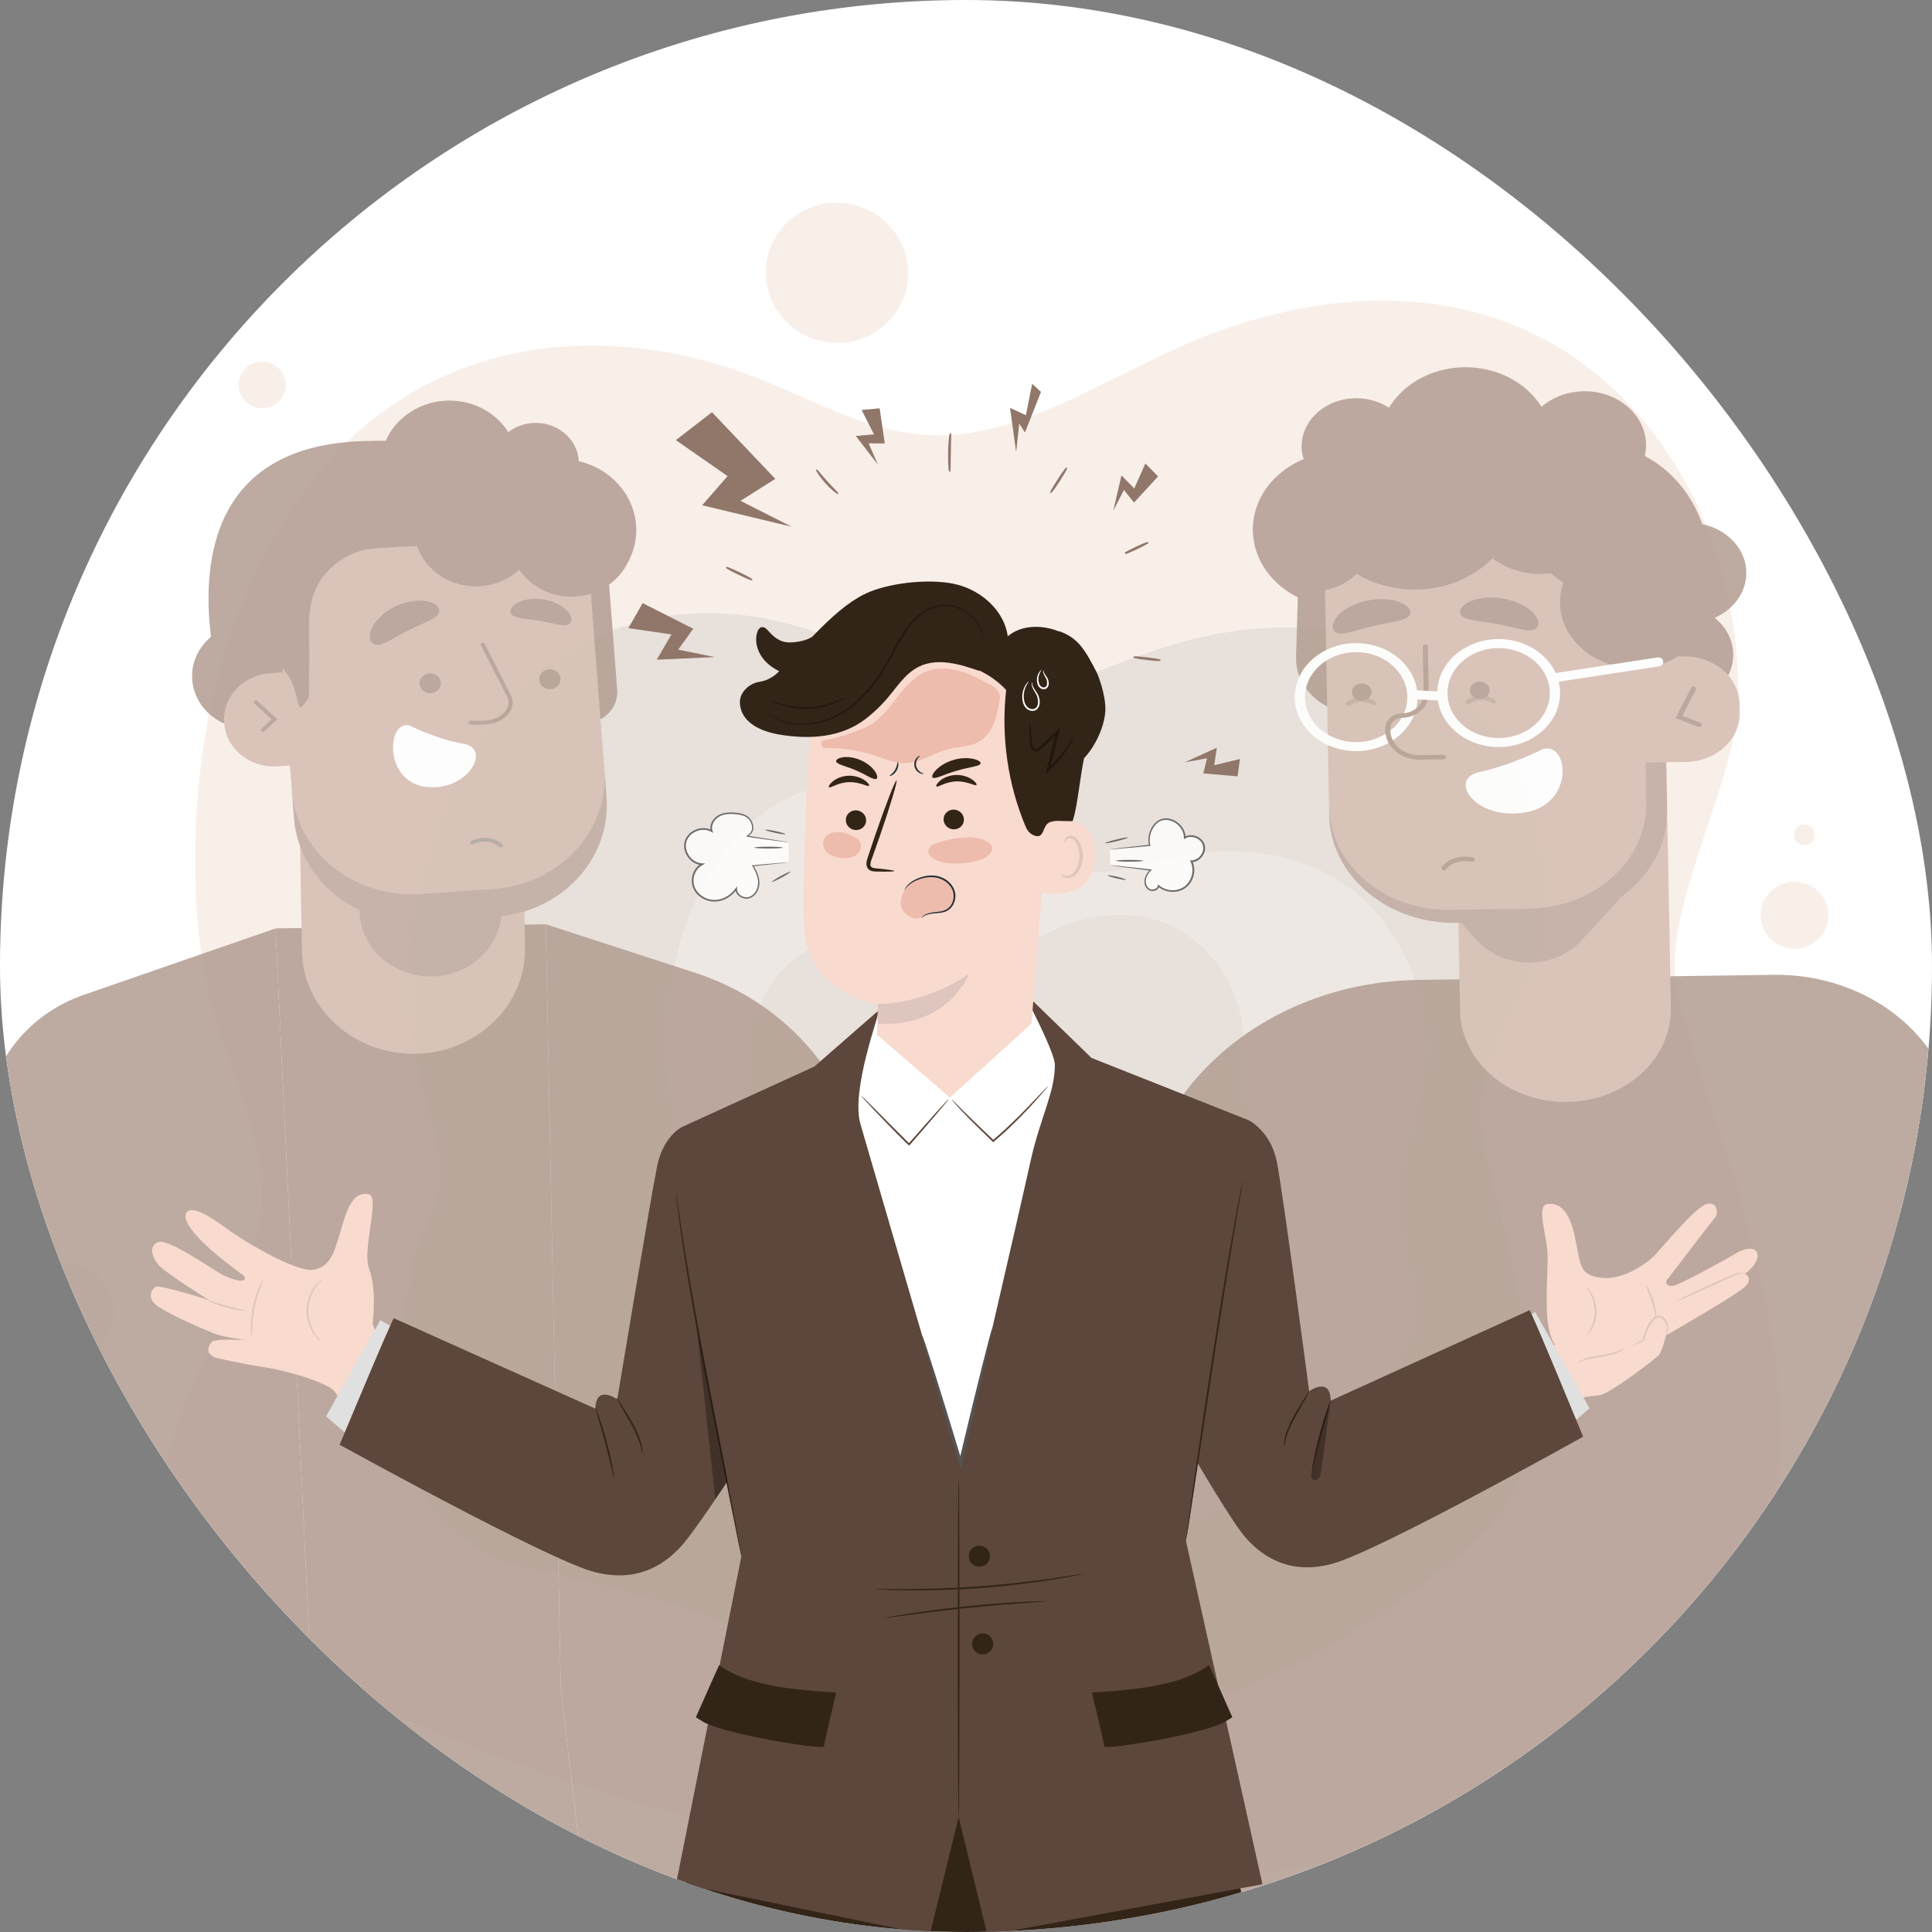<svg width="48" height="48" viewBox="0 0 48 48" fill="none" xmlns="http://www.w3.org/2000/svg">
<rect x="0" y="0" width="48" height="48" fill="#808080" stroke="none"/>
<g clip-path="url(#clip0_1141_49371)">
<rect width="48" height="48" rx="24" fill="white"/>
<g clip-path="url(#clip1_1141_49371)">
<g opacity="0.48">
<path d="M4.416 38.753C3.282 36.435 5.098 34.062 6.255 31.129C7.117 28.943 5.587 26.756 5.136 24.505C4.735 22.501 4.769 20.18 5.121 18.133C5.601 15.338 6.833 12.668 8.679 10.925C11.555 8.21 15.506 8.082 18.826 9.395C20.216 9.945 21.572 10.729 23.044 10.809C25.192 10.926 27.232 9.545 29.289 8.629C32.09 7.382 35.196 6.987 37.919 8.208C41.006 9.592 43.288 13.207 43.178 17.463C43.127 19.392 41.364 22.5 41.633 24.383C41.907 26.292 44.724 32.48 44.174 36.724C43.561 41.456 39.341 43.06 35.802 45.157C27.954 49.807 6.591 43.196 4.416 38.753Z" fill="#F2DDD2"/>
<path d="M13.2 38.976C11.126 38.552 9.684 36.631 9.84 34.498C9.956 32.904 10.186 31.239 10.636 30.375C11.399 28.911 10.423 27.31 10.235 25.725C10.067 24.315 10.236 22.711 10.619 21.314C11.142 19.407 12.203 17.63 13.653 16.53C15.912 14.816 18.792 14.955 21.124 16.056C22.101 16.517 23.037 17.137 24.102 17.278C25.656 17.483 27.224 16.644 28.776 16.128C30.89 15.427 33.173 15.332 35.076 16.334C37.233 17.47 38.668 20.105 38.324 23.044C38.168 24.376 36.692 26.426 36.772 27.745C36.852 29.082 38.487 33.521 37.853 36.433C37.55 37.823 35.468 39.43 33.151 40.829C29.217 43.204 24.346 43.378 20.235 41.29C17.919 40.114 15.263 39.397 13.2 38.976Z" fill="#CFBFB3"/>
<path d="M16.435 34.649C16.41 34.626 16.385 34.602 16.362 34.577C15.867 34.041 15.982 33.019 16.017 32.345C16.07 31.32 16.391 30.309 16.585 29.308C16.806 28.166 16.598 27.153 16.553 26.032C16.513 25.033 16.706 23.935 17.031 23.003C17.475 21.73 18.27 20.603 19.287 19.987C20.874 19.028 22.779 19.421 24.271 20.426C24.896 20.848 25.486 21.376 26.186 21.583C27.207 21.885 28.291 21.464 29.348 21.265C30.787 20.995 32.307 21.164 33.52 22.056C34.895 23.069 35.714 25.049 35.337 27.058C35.166 27.969 34.767 28.837 34.753 29.762C34.739 30.701 35.084 31.533 35.209 32.436C35.306 33.137 34.56 34.042 34.165 34.556C33.621 35.264 32.976 35.892 32.259 36.42C30.832 37.469 29.105 38.12 27.331 38.167C25.358 38.219 23.434 37.575 21.582 36.873C20.056 36.295 18.545 35.672 17.053 35.007C16.834 34.91 16.612 34.808 16.435 34.649Z" fill="#DCCFC6"/>
<path d="M22.537 7.073C22.698 6.124 22.047 5.223 21.084 5.06C20.121 4.896 19.21 5.533 19.049 6.481C18.888 7.429 19.539 8.331 20.502 8.494C21.465 8.657 22.376 8.021 22.537 7.073Z" fill="#F2DDD2"/>
<path d="M6.037 9.898C6.225 10.159 6.591 10.22 6.855 10.036C7.118 9.852 7.18 9.492 6.991 9.231C6.803 8.97 6.437 8.908 6.173 9.092C5.91 9.276 5.849 9.637 6.037 9.898Z" fill="#F2DDD2"/>
<path d="M45.106 11.175C45.294 11.436 45.66 11.497 45.924 11.313C46.188 11.129 46.249 10.769 46.06 10.508C45.872 10.247 45.506 10.185 45.243 10.369C44.979 10.553 44.918 10.914 45.106 11.175Z" fill="#F2DDD2"/>
<path d="M43.898 23.216C44.169 23.591 44.695 23.68 45.074 23.416C45.453 23.151 45.541 22.632 45.271 22.258C45 21.883 44.474 21.794 44.095 22.058C43.716 22.323 43.628 22.841 43.898 23.216Z" fill="#F2DDD2"/>
<path d="M0.581 33.296C0.979 33.847 1.752 33.978 2.309 33.589C2.866 33.2 2.995 32.439 2.597 31.888C2.2 31.337 1.427 31.206 0.87 31.595C0.313 31.983 0.184 32.745 0.581 33.296Z" fill="#E0E0E0"/>
<path d="M41.081 46.157C41.356 46.539 41.892 46.63 42.278 46.36C42.664 46.091 42.754 45.563 42.478 45.181C42.203 44.8 41.666 44.709 41.281 44.978C40.895 45.248 40.805 45.776 41.081 46.157Z" fill="#E0E0E0"/>
<path d="M44.619 20.891C44.703 21.007 44.866 21.035 44.984 20.952C45.101 20.87 45.128 20.71 45.044 20.593C44.96 20.477 44.797 20.449 44.68 20.532C44.562 20.613 44.535 20.774 44.619 20.891Z" fill="#F2DDD2"/>
<path d="M35.895 45.388C36.018 45.558 36.258 45.599 36.43 45.478C36.603 45.358 36.643 45.121 36.52 44.951C36.397 44.78 36.157 44.739 35.984 44.86C35.812 44.98 35.772 45.216 35.895 45.388Z" fill="#E0E0E0"/>
<path d="M3.728 41.278C3.851 41.449 4.091 41.49 4.263 41.369C4.436 41.248 4.476 41.012 4.353 40.841C4.23 40.671 3.99 40.63 3.817 40.751C3.645 40.871 3.604 41.108 3.728 41.278Z" fill="#E0E0E0"/>
<path d="M20.093 33.636C20.073 33.626 20.053 33.615 20.034 33.603C19.63 33.354 19.535 32.7 19.446 32.275C19.31 31.629 19.349 30.947 19.307 30.292C19.26 29.545 18.961 28.951 18.747 28.262C18.558 27.649 18.5 26.934 18.553 26.299C18.626 25.434 18.947 24.599 19.495 24.044C20.349 23.18 21.628 23.101 22.746 23.473C23.214 23.629 23.677 23.857 24.158 23.868C24.86 23.883 25.482 23.437 26.122 23.135C26.995 22.724 27.993 22.572 28.913 22.921C29.957 23.317 30.806 24.408 30.897 25.721C30.938 26.316 30.826 26.922 30.97 27.499C31.116 28.084 31.473 28.544 31.701 29.083C31.878 29.503 31.552 30.191 31.385 30.577C31.154 31.109 30.847 31.608 30.476 32.057C29.739 32.951 28.745 33.647 27.621 33.977C26.371 34.343 25.037 34.269 23.741 34.146C22.671 34.045 21.605 33.914 20.544 33.753C20.39 33.73 20.231 33.705 20.093 33.636Z" fill="#CFBFB3"/>
</g>
<g opacity="0.89">
<path d="M35.234 24.346L44.049 24.219C46.521 24.183 48.558 25.916 48.599 28.088L49.062 49.075L28.98 49.366L28.268 30.677C28.203 27.237 31.322 24.403 35.234 24.346Z" fill="#B5A094"/>
<path d="M31.139 13.366C31.218 14.01 31.649 14.544 32.244 14.842L32.2 16.327C32.177 17.088 32.861 17.721 33.726 17.741L41.542 17.919L41.554 17.511C42.28 17.552 42.934 17.1 43.046 16.455C43.12 16.029 42.938 15.62 42.602 15.349C42.999 15.174 43.298 14.838 43.37 14.423C43.482 13.776 43.006 13.17 42.293 13.023C42.05 12.348 41.612 11.734 40.866 11.327C40.896 11.196 40.904 11.059 40.887 10.918C40.796 10.181 40.043 9.648 39.204 9.728C38.848 9.761 38.535 9.901 38.298 10.106C37.861 9.407 36.95 9.001 36.01 9.157C35.341 9.268 34.805 9.641 34.509 10.131C34.243 9.957 33.906 9.867 33.551 9.9C32.805 9.972 32.266 10.561 32.346 11.217C32.354 11.282 32.37 11.345 32.389 11.406C31.564 11.749 31.035 12.522 31.139 13.366Z" fill="#B5A094"/>
<path d="M43.219 17.489C43.207 16.825 42.585 16.296 41.83 16.307L41.691 16.309C41.398 16.488 41.043 16.595 40.659 16.601C39.626 16.616 38.775 15.892 38.758 14.984C38.755 14.805 38.785 14.633 38.842 14.47C38.729 14.405 38.625 14.329 38.53 14.245C38.458 14.253 38.386 14.259 38.311 14.261C37.843 14.267 37.412 14.12 37.079 13.874C36.618 14.339 35.945 14.637 35.189 14.649C34.638 14.656 34.126 14.51 33.703 14.257C33.503 14.459 33.23 14.603 32.919 14.659L33.024 20.248C33.052 21.752 34.462 22.952 36.174 22.927L36.235 22.926L36.276 25.113C36.3 26.384 37.491 27.398 38.938 27.377C40.384 27.356 41.537 26.308 41.513 25.037L41.427 20.471C41.426 20.42 41.42 20.37 41.415 20.32C41.419 20.256 41.422 20.191 41.42 20.126L41.398 18.938L41.879 18.931C42.634 18.92 43.236 18.373 43.223 17.709L43.219 17.489Z" fill="#D6BFB4"/>
<path opacity="0.1" d="M40.901 19.931C40.928 21.368 39.625 22.552 37.991 22.576L36.028 22.605C34.393 22.628 33.047 21.482 33.02 20.045L33.023 20.248C33.051 21.752 34.462 22.952 36.173 22.927L36.292 22.925L36.703 23.373C37.366 24.095 38.616 24.096 39.28 23.376L40.304 22.265C40.999 21.755 41.436 20.984 41.42 20.126L41.398 18.938L40.883 18.946L40.901 19.931Z" fill="#040000"/>
<path d="M36.52 17.153C36.522 17.272 36.633 17.366 36.768 17.364C36.902 17.363 37.01 17.265 37.008 17.146C37.005 17.028 36.894 16.933 36.76 16.935C36.625 16.937 36.517 17.035 36.52 17.153Z" fill="#B5A094"/>
<path d="M33.587 17.196C33.589 17.314 33.7 17.409 33.835 17.407C33.97 17.405 34.077 17.307 34.075 17.189C34.073 17.07 33.962 16.976 33.827 16.977C33.692 16.98 33.585 17.077 33.587 17.196Z" fill="#B5A094"/>
<path opacity="0.57" d="M36.476 17.495C36.456 17.495 36.437 17.487 36.425 17.473C36.404 17.448 36.41 17.413 36.438 17.394C36.811 17.151 37.141 17.377 37.144 17.379C37.171 17.398 37.176 17.434 37.154 17.458C37.132 17.482 37.092 17.486 37.064 17.467C37.053 17.46 36.806 17.293 36.513 17.484C36.502 17.492 36.489 17.495 36.476 17.495Z" fill="#B5A094"/>
<path opacity="0.57" d="M33.5 17.538C33.481 17.538 33.462 17.53 33.449 17.516C33.428 17.491 33.434 17.456 33.462 17.437C33.836 17.194 34.165 17.42 34.168 17.422C34.196 17.441 34.2 17.477 34.178 17.501C34.156 17.525 34.116 17.529 34.089 17.51C34.077 17.502 33.83 17.337 33.538 17.527C33.526 17.535 33.513 17.538 33.5 17.538Z" fill="#B5A094"/>
<path d="M35.876 21.624C35.864 21.624 35.851 21.62 35.84 21.613C35.811 21.596 35.804 21.561 35.824 21.536C36.107 21.181 36.594 21.302 36.599 21.303C36.633 21.312 36.652 21.343 36.642 21.372C36.632 21.402 36.597 21.419 36.564 21.411C36.547 21.407 36.158 21.312 35.928 21.6C35.916 21.616 35.896 21.624 35.876 21.624Z" fill="#B5A094"/>
<path d="M37.235 18.561C37.154 18.561 37.072 18.555 36.99 18.543C36.588 18.486 36.235 18.294 35.996 18.004C35.758 17.713 35.663 17.358 35.728 17.005C35.793 16.651 36.011 16.341 36.342 16.131C36.672 15.922 37.076 15.838 37.478 15.895C38.309 16.014 38.875 16.704 38.74 17.434C38.619 18.092 37.97 18.561 37.235 18.561ZM37.232 16.101C36.967 16.101 36.71 16.174 36.491 16.312C36.215 16.487 36.034 16.745 35.979 17.04C35.925 17.335 36.004 17.63 36.203 17.872C36.401 18.115 36.695 18.274 37.03 18.322C37.721 18.421 38.377 18.006 38.489 17.398C38.601 16.789 38.129 16.214 37.438 16.116C37.369 16.106 37.3 16.101 37.232 16.101Z" fill="white"/>
<path d="M33.694 18.662C33.613 18.662 33.531 18.656 33.448 18.644C32.618 18.526 32.052 17.836 32.187 17.106C32.322 16.376 33.106 15.878 33.937 15.996C34.767 16.115 35.334 16.805 35.199 17.535C35.078 18.192 34.428 18.662 33.694 18.662ZM33.692 16.202C33.08 16.202 32.539 16.593 32.438 17.141C32.326 17.749 32.797 18.324 33.489 18.423C34.182 18.522 34.835 18.107 34.948 17.499C35.06 16.89 34.589 16.315 33.897 16.216C33.828 16.207 33.76 16.202 33.692 16.202Z" fill="white"/>
<path d="M38.069 15.654C37.938 15.677 37.787 15.634 37.638 15.6C37.489 15.563 37.338 15.53 37.206 15.505C37.074 15.479 36.92 15.455 36.767 15.434C36.616 15.41 36.458 15.393 36.351 15.326C36.248 15.262 36.231 15.132 36.403 15.009C36.565 14.888 36.934 14.794 37.372 14.877C37.81 14.961 38.096 15.181 38.182 15.348C38.274 15.522 38.194 15.633 38.069 15.654Z" fill="#B5A094"/>
<path d="M33.272 15.736C33.403 15.753 33.552 15.704 33.699 15.665C33.846 15.621 33.995 15.582 34.125 15.551C34.256 15.521 34.408 15.489 34.559 15.462C34.709 15.432 34.867 15.409 34.97 15.337C35.069 15.269 35.078 15.138 34.901 15.023C34.732 14.909 34.358 14.83 33.925 14.931C33.492 15.034 33.218 15.265 33.142 15.437C33.059 15.613 33.145 15.721 33.272 15.736Z" fill="#B5A094"/>
<path d="M42.217 18.061C42.208 18.061 42.199 18.06 42.191 18.057L41.63 17.841L42.017 17.087C42.032 17.059 42.069 17.047 42.101 17.059C42.133 17.072 42.148 17.105 42.133 17.133L41.799 17.784L42.242 17.954C42.274 17.967 42.289 18 42.275 18.028C42.264 18.049 42.241 18.061 42.217 18.061Z" fill="#B5A094"/>
<path d="M35.257 18.873C34.8 18.873 34.423 18.549 34.416 18.146L34.415 18.098C34.411 17.894 34.597 17.725 34.829 17.722C34.976 17.72 35.113 17.668 35.215 17.575C35.317 17.482 35.372 17.36 35.37 17.23L35.348 16.067C35.347 16.036 35.376 16.011 35.411 16.01C35.411 16.01 35.411 16.01 35.411 16.01C35.446 16.01 35.475 16.035 35.475 16.065L35.497 17.229C35.503 17.557 35.204 17.828 34.831 17.834C34.669 17.836 34.539 17.954 34.542 18.096L34.543 18.144C34.55 18.487 34.869 18.762 35.257 18.762C35.261 18.762 35.265 18.762 35.269 18.762L35.864 18.753C35.865 18.753 35.865 18.753 35.865 18.753C35.9 18.753 35.928 18.778 35.929 18.808C35.929 18.84 35.901 18.865 35.866 18.865L35.271 18.874C35.267 18.873 35.262 18.873 35.257 18.873Z" fill="#B5A094"/>
<path d="M35.708 17.402C35.705 17.402 35.702 17.402 35.7 17.402L35.154 17.372C35.083 17.368 35.03 17.315 35.034 17.253C35.039 17.191 35.099 17.144 35.169 17.148L35.715 17.179C35.785 17.183 35.839 17.236 35.834 17.297C35.83 17.357 35.774 17.402 35.708 17.402Z" fill="white"/>
<path d="M38.333 18.61C38.333 18.61 37.561 19.008 36.757 19.181C35.953 19.355 36.662 20.395 37.892 20.185C39.121 19.975 38.987 18.432 38.333 18.61Z" fill="white"/>
<path d="M38.567 16.959C38.506 16.959 38.453 16.921 38.441 16.866C38.429 16.805 38.476 16.748 38.545 16.737L41.175 16.335C41.245 16.325 41.31 16.365 41.322 16.426C41.334 16.487 41.288 16.544 41.218 16.555L38.589 16.957C38.581 16.958 38.574 16.959 38.567 16.959Z" fill="white"/>
</g>
<g opacity="0.89">
<path d="M13.932 41.929L13.559 22.963L6.846 23.066L7.762 42.383L7.193 49.422L14.849 49.303C14.805 49.239 14.774 49.167 14.765 49.086L13.932 41.929Z" fill="#B5A094"/>
<path d="M18.514 40.553L25.712 37.842L21.012 27.448C20.315 25.907 18.953 24.715 17.263 24.166L13.56 22.963L13.932 41.929L14.765 49.087C14.775 49.167 14.805 49.24 14.849 49.304C14.953 49.456 15.138 49.551 15.342 49.539L19.14 49.299C19.567 49.272 19.877 48.908 19.808 48.513L18.514 40.553Z" fill="#B5A094"/>
<path d="M6.846 23.066L2.086 24.715C0.771 25.17 -0.159 26.277 -0.319 27.58L-2.325 43.813V50.424L2.121 49.144C2.067 49.54 2.389 49.895 2.817 49.908L6.621 50.031C6.913 50.04 7.16 49.833 7.182 49.561L7.193 49.421L7.762 42.382L6.846 23.066Z" fill="#B5A094"/>
<path d="M15.581 14.009C15.707 13.79 15.787 13.544 15.805 13.28C15.862 12.417 15.246 11.662 14.381 11.458C14.353 10.955 13.926 10.54 13.375 10.508C13.093 10.492 12.831 10.58 12.629 10.735C12.375 10.333 11.936 10.039 11.404 9.968C10.612 9.863 9.871 10.286 9.585 10.95C9.396 10.95 9.205 10.953 9.015 10.959C5.281 11.079 5.008 13.931 5.242 15.822C4.884 16.12 4.699 16.582 4.8 17.053C4.943 17.724 5.611 18.17 6.324 18.096L6.357 18.524L14.563 17.972C15.022 17.941 15.368 17.568 15.334 17.138L15.133 14.524C15.321 14.389 15.476 14.213 15.581 14.009Z" fill="#B5A094"/>
<path d="M14.102 14.822C13.59 14.792 13.154 14.53 12.901 14.152C12.601 14.429 12.183 14.592 11.729 14.565C11.078 14.528 10.549 14.114 10.364 13.565C9.68 13.592 9.143 13.63 8.969 13.681C8.411 13.846 7.938 14.28 7.774 14.817C7.624 15.306 7.694 15.84 7.684 16.342C7.679 16.573 7.682 16.805 7.676 17.036C7.674 17.117 7.7 17.291 7.651 17.364C7.265 17.936 7.56 17.211 7.016 16.597L7.024 16.704L6.717 16.724C6.033 16.771 5.518 17.326 5.568 17.965C5.617 18.605 6.211 19.086 6.895 19.04L7.202 19.02L7.244 19.557L7.25 19.636L7.303 20.323C7.322 20.568 7.374 20.802 7.455 21.024L7.502 23.634C7.527 25.059 8.794 26.205 10.318 26.182C11.842 26.158 13.069 24.973 13.044 23.549L13.028 22.644C14.296 22.256 15.168 21.101 15.068 19.8L15.015 19.114L14.68 14.751C14.498 14.808 14.304 14.834 14.102 14.822Z" fill="#D6BFB4"/>
<path opacity="0.1" d="M15.068 19.8L15.015 19.114C15.133 20.646 13.899 21.978 12.26 22.088L10.432 22.212C8.793 22.322 7.368 21.169 7.25 19.637L7.303 20.323C7.381 21.336 8.029 22.182 8.933 22.608C8.933 22.618 8.932 22.627 8.932 22.637C8.948 23.548 9.752 24.275 10.727 24.26C11.637 24.245 12.374 23.59 12.455 22.762C14.022 22.587 15.182 21.288 15.068 19.8Z" fill="#040000"/>
<path d="M6.537 18.182C6.524 18.182 6.51 18.177 6.501 18.168C6.48 18.149 6.48 18.119 6.5 18.1L6.743 17.869L6.327 17.484C6.307 17.466 6.306 17.435 6.326 17.416C6.346 17.398 6.379 17.397 6.399 17.416L6.888 17.868L6.573 18.168C6.563 18.177 6.55 18.182 6.537 18.182Z" fill="#B5A094"/>
<path opacity="0.57" d="M12.441 21.054C12.429 21.054 12.417 21.05 12.407 21.042C12.117 20.795 11.761 20.974 11.758 20.976C11.733 20.989 11.702 20.98 11.688 20.957C11.674 20.934 11.683 20.904 11.708 20.892C11.712 20.889 12.133 20.678 12.476 20.971C12.497 20.988 12.499 21.019 12.479 21.039C12.47 21.049 12.456 21.054 12.441 21.054Z" fill="#989593"/>
<path d="M10.17 18.023C10.17 18.023 10.837 18.364 11.525 18.482C12.213 18.6 11.633 19.674 10.581 19.549C9.53 19.423 9.609 17.891 10.17 18.023Z" fill="white"/>
<path d="M9.39 16.021C9.517 16.012 9.644 15.933 9.771 15.863C9.898 15.79 10.026 15.72 10.141 15.663C10.255 15.606 10.389 15.544 10.524 15.486C10.656 15.426 10.797 15.371 10.875 15.278C10.951 15.189 10.927 15.056 10.732 14.975C10.546 14.894 10.177 14.889 9.797 15.078C9.419 15.268 9.222 15.557 9.194 15.745C9.161 15.94 9.268 16.032 9.39 16.021Z" fill="#B5A094"/>
<path d="M14.082 15.529C13.982 15.551 13.863 15.519 13.747 15.494C13.631 15.467 13.514 15.443 13.41 15.425C13.307 15.406 13.188 15.39 13.069 15.376C12.951 15.36 12.828 15.35 12.744 15.296C12.662 15.245 12.646 15.136 12.776 15.029C12.899 14.925 13.182 14.837 13.524 14.896C13.865 14.956 14.092 15.133 14.162 15.271C14.238 15.414 14.179 15.509 14.082 15.529Z" fill="#B5A094"/>
<path d="M11.887 18.005C11.823 18.005 11.757 18.003 11.689 17.998C11.661 17.996 11.639 17.973 11.642 17.946C11.644 17.92 11.671 17.898 11.697 17.902C11.844 17.913 11.979 17.911 12.1 17.898C12.317 17.874 12.499 17.773 12.585 17.627C12.645 17.525 12.65 17.412 12.598 17.309L11.947 16.033C11.935 16.009 11.946 15.98 11.972 15.969C11.997 15.957 12.028 15.968 12.04 15.992L12.691 17.268C12.758 17.4 12.752 17.544 12.675 17.674C12.573 17.847 12.362 17.967 12.112 17.994C12.041 18.001 11.966 18.005 11.887 18.005Z" fill="#B5A094"/>
<path d="M10.919 16.855C10.991 16.974 10.946 17.125 10.818 17.193C10.691 17.26 10.529 17.218 10.457 17.099C10.385 16.98 10.43 16.828 10.558 16.761C10.685 16.694 10.847 16.736 10.919 16.855Z" fill="#B5A094"/>
<path d="M13.893 16.753C13.964 16.872 13.919 17.023 13.792 17.091C13.665 17.158 13.503 17.116 13.431 16.997C13.359 16.877 13.404 16.726 13.531 16.659C13.659 16.592 13.82 16.634 13.893 16.753Z" fill="#B5A094"/>
</g>
<path d="M31.049 48.078H16.8L17.491 44.559H30.348L31.049 48.078Z" fill="#332418"/>
<path d="M38.633 33.4C38.633 33.4 38.452 33.231 38.431 32.52C38.409 31.808 38.484 31.32 38.431 30.949C38.378 30.577 38.2 29.962 38.427 29.919C38.653 29.877 38.961 29.962 39.12 30.694C39.28 31.427 39.216 31.671 39.768 31.745C40.32 31.819 40.904 31.395 41.095 31.203C41.286 31.012 42.124 29.976 42.411 29.91C42.697 29.845 42.667 30.184 42.635 30.216C42.603 30.248 41.537 31.641 41.402 31.819C41.367 31.866 41.424 31.968 41.572 31.947C41.721 31.925 42.888 31.288 43.09 31.161C43.292 31.034 43.62 30.928 43.663 31.161C43.706 31.395 43.355 31.648 43.355 31.648C43.355 31.648 43.557 31.745 43.377 31.947C43.196 32.148 41.392 33.178 41.392 33.178C41.392 33.178 41.296 33.56 41.222 33.656C41.148 33.751 39.98 34.643 39.736 34.664C39.492 34.685 39.216 34.738 39.216 34.738L38.834 34.961C38.834 34.961 38.25 34.06 38.425 33.558C38.438 33.519 38.633 33.4 38.633 33.4Z" fill="#F9DACE"/>
<path d="M41.382 33.239C41.379 33.239 41.383 33.215 41.391 33.173C41.398 33.131 41.412 33.069 41.411 32.995C41.41 32.921 41.384 32.83 41.311 32.769C41.276 32.74 41.225 32.722 41.18 32.732C41.135 32.743 41.099 32.787 41.062 32.832C40.99 32.91 40.95 33 40.915 33.087C40.881 33.174 40.857 33.256 40.839 33.326L40.807 33.319C40.804 33.327 40.811 33.334 40.816 33.335C40.816 33.336 40.818 33.336 40.817 33.336C40.816 33.336 40.814 33.336 40.812 33.336L40.797 33.34C40.787 33.342 40.777 33.346 40.768 33.349C40.749 33.355 40.731 33.363 40.715 33.37C40.682 33.383 40.653 33.397 40.631 33.408C40.608 33.42 40.592 33.43 40.581 33.437C40.571 33.445 40.568 33.45 40.567 33.451C40.559 33.448 40.578 33.419 40.622 33.392C40.644 33.378 40.672 33.362 40.704 33.346C40.72 33.338 40.738 33.329 40.757 33.321C40.767 33.317 40.777 33.313 40.788 33.31C40.793 33.308 40.799 33.306 40.805 33.305C40.809 33.304 40.812 33.303 40.816 33.303C40.818 33.303 40.823 33.303 40.826 33.304C40.834 33.306 40.842 33.316 40.839 33.327L40.807 33.319C40.821 33.247 40.844 33.163 40.877 33.073C40.909 32.986 40.954 32.884 41.028 32.804C41.064 32.76 41.104 32.706 41.171 32.69C41.235 32.677 41.295 32.702 41.337 32.737C41.423 32.811 41.446 32.916 41.443 32.994C41.44 33.074 41.421 33.135 41.409 33.176C41.394 33.218 41.385 33.24 41.382 33.239Z" fill="#DEC5BE"/>
<path d="M43.369 31.668C43.366 31.672 43.346 31.652 43.3 31.644C43.255 31.636 43.186 31.646 43.108 31.679C42.94 31.757 42.73 31.855 42.498 31.963C42.259 32.073 42.041 32.171 41.883 32.239C41.724 32.307 41.625 32.347 41.622 32.341C41.62 32.336 41.714 32.286 41.869 32.21C42.024 32.135 42.24 32.033 42.479 31.923C42.719 31.814 42.934 31.715 43.096 31.649C43.178 31.619 43.254 31.612 43.303 31.628C43.353 31.642 43.371 31.668 43.369 31.668Z" fill="#DEC5BE"/>
<path d="M40.379 33.492C40.382 33.496 40.327 33.541 40.224 33.591C40.121 33.641 39.968 33.685 39.797 33.711C39.627 33.737 39.474 33.758 39.369 33.794C39.264 33.828 39.206 33.868 39.202 33.862C39.199 33.859 39.252 33.808 39.359 33.765C39.465 33.719 39.622 33.693 39.79 33.667C39.96 33.642 40.108 33.603 40.212 33.562C40.315 33.522 40.376 33.486 40.379 33.492Z" fill="#DEC5BE"/>
<path d="M41.145 32.747C41.132 32.748 41.106 32.552 41.033 32.322C40.962 32.091 40.871 31.915 40.883 31.909C40.892 31.903 41.002 32.072 41.076 32.309C41.15 32.545 41.156 32.747 41.145 32.747Z" fill="#DEC5BE"/>
<path d="M39.435 33.169C39.429 33.165 39.475 33.108 39.526 33.002C39.576 32.898 39.625 32.741 39.621 32.564C39.616 32.387 39.56 32.232 39.504 32.131C39.449 32.028 39.4 31.973 39.406 31.968C39.409 31.964 39.467 32.013 39.532 32.115C39.596 32.216 39.66 32.377 39.665 32.563C39.669 32.749 39.612 32.913 39.553 33.017C39.494 33.121 39.439 33.172 39.435 33.169Z" fill="#DEC5BE"/>
<path d="M5.342 33.731C5.342 33.731 6.099 33.904 6.575 33.969C6.845 34.006 7.698 34.2 8.172 34.46C8.518 34.651 8.413 35.042 8.413 35.042L9.453 33.436L9.258 32.888C9.258 32.888 9.369 32.042 9.171 31.525C8.987 31.044 9.463 29.705 9.149 29.665C8.803 29.62 8.652 29.924 8.478 30.53C8.306 31.136 8.197 31.482 7.786 31.547C7.375 31.611 6.128 30.889 5.632 30.523C5.237 30.231 4.739 29.913 4.625 30.143C4.506 30.383 5.028 30.951 6.042 31.682C6.091 31.706 6.201 31.967 5.581 31.699C5.359 31.603 4.173 30.735 3.914 30.865C3.654 30.995 3.824 31.296 3.952 31.441C4.121 31.632 5.195 32.302 5.195 32.302C5.195 32.302 3.952 31.906 3.866 31.971C3.779 32.036 3.677 32.162 3.807 32.352C3.937 32.543 4.977 32.993 5.302 33.123C5.626 33.252 6.165 33.29 6.165 33.29C6.091 33.29 5.404 33.262 5.297 33.318C5.19 33.373 5.153 33.54 5.19 33.606C5.227 33.67 5.342 33.731 5.342 33.731Z" fill="#F9DACE"/>
<path d="M7.97 33.322C7.968 33.324 7.947 33.31 7.914 33.279C7.881 33.248 7.837 33.2 7.791 33.132C7.699 33 7.608 32.781 7.617 32.53C7.626 32.278 7.732 32.066 7.833 31.941C7.884 31.877 7.931 31.831 7.967 31.803C8.002 31.775 8.023 31.762 8.025 31.764C8.03 31.77 7.95 31.831 7.858 31.959C7.767 32.086 7.67 32.291 7.661 32.532C7.652 32.772 7.735 32.983 7.817 33.116C7.9 33.25 7.975 33.316 7.97 33.322Z" fill="#DEC5BE"/>
<path d="M6.545 31.773C6.551 31.776 6.518 31.852 6.471 31.977C6.425 32.102 6.369 32.278 6.328 32.477C6.288 32.676 6.271 32.86 6.265 32.993C6.258 33.126 6.259 33.209 6.253 33.209C6.247 33.21 6.235 33.127 6.234 32.992C6.232 32.857 6.244 32.67 6.285 32.468C6.326 32.265 6.388 32.088 6.442 31.965C6.497 31.842 6.54 31.77 6.545 31.773Z" fill="#DEC5BE"/>
<path d="M6.09 32.571C6.088 32.583 5.874 32.556 5.62 32.483C5.364 32.412 5.168 32.323 5.173 32.312C5.177 32.3 5.379 32.37 5.632 32.441C5.884 32.512 6.092 32.559 6.09 32.571Z" fill="#DEC5BE"/>
<path d="M39.003 35.411L39.492 34.989L38.139 32.593C38.136 32.616 37.748 32.816 37.748 32.816L39.003 35.411Z" fill="#E0E0E0"/>
<path d="M38.001 32.552C38.058 32.595 39.332 35.694 39.332 35.694C39.332 35.694 34.279 38.523 33.116 38.847C31.953 39.172 31.268 38.566 30.944 38.199C30.62 37.831 29.749 36.34 29.749 36.34L30.696 29.294L31.021 27.831C31.021 27.831 31.568 28.099 31.721 28.856C31.873 29.613 32.526 34.565 32.526 34.565C32.526 34.565 33.053 34.185 33.061 34.799L38.001 32.552Z" fill="#5D463B"/>
<path d="M32.598 36.527C32.592 36.526 32.605 36.426 32.636 36.267C32.666 36.107 32.715 35.888 32.779 35.649C32.844 35.41 32.911 35.196 32.964 35.043C33.017 34.89 33.054 34.796 33.06 34.799C33.066 34.8 33.039 34.897 32.994 35.053C32.949 35.208 32.886 35.423 32.822 35.661C32.758 35.9 32.704 36.116 32.666 36.274C32.628 36.43 32.604 36.528 32.598 36.527Z" fill="#332418"/>
<path d="M31.901 35.952C31.898 35.952 31.897 35.931 31.898 35.891C31.9 35.852 31.905 35.795 31.921 35.726C31.949 35.588 32.02 35.404 32.122 35.217C32.225 35.029 32.328 34.867 32.401 34.748C32.476 34.63 32.524 34.559 32.529 34.562C32.535 34.565 32.496 34.642 32.428 34.764C32.362 34.887 32.262 35.052 32.161 35.238C32.06 35.424 31.986 35.6 31.951 35.734C31.914 35.867 31.909 35.953 31.901 35.952Z" fill="#332418"/>
<path d="M8.589 35.611L8.101 35.189L9.453 32.793C9.457 32.816 9.844 33.016 9.844 33.016L8.589 35.611Z" fill="#E0E0E0"/>
<path d="M9.786 32.752C9.729 32.795 8.438 35.894 8.438 35.894C8.438 35.894 13.558 38.723 14.736 39.047C15.914 39.372 16.61 38.766 16.938 38.399C17.266 38.031 18.079 36.794 18.079 36.794L16.942 28.003C16.942 28.003 16.481 28.217 16.326 28.974C16.171 29.731 15.335 34.765 15.335 34.765C15.335 34.765 14.802 34.385 14.793 34.998L9.786 32.752Z" fill="#5D463B"/>
<path d="M28.84 44.34H18.353V44.256C18.337 44.256 18.327 44.266 18.324 44.271C18.396 44.141 18.601 41.834 18.721 40.312L17.08 28.024L20.506 27.154L21.267 26.255H25.724L26.107 26.821L30.163 28.244L30.158 28.279L28.393 40.609L28.84 44.34ZM18.413 44.256H28.744L28.308 40.608L28.308 40.603L30.069 28.302L26.052 26.892L25.679 26.34H21.306L20.553 27.23L17.174 28.088L18.806 40.31L18.806 40.314C18.805 40.324 18.726 41.323 18.637 42.308C18.515 43.636 18.456 44.096 18.413 44.256Z" fill="white"/>
<path d="M23.811 42.577L23.77 42.49C23.635 42.205 20.454 35.501 20.203 34.169C19.953 32.835 21.189 27.351 21.244 27.108L21.408 26.255H25.729L25.74 26.281C25.803 26.438 26.121 27.227 26.121 27.341C26.122 27.356 26.148 27.471 26.181 27.616C26.785 30.324 27.379 33.859 26.781 35.314C25.97 37.285 23.869 42.436 23.848 42.488L23.811 42.577ZM21.478 26.34L21.326 27.127C21.314 27.183 20.038 32.836 20.286 34.153C20.519 35.393 23.423 41.559 23.805 42.367C24.089 41.672 25.95 37.11 26.702 35.282C27.292 33.847 26.699 30.331 26.098 27.635C26.047 27.408 26.036 27.358 26.036 27.341C26.036 27.267 25.817 26.699 25.672 26.34H21.478Z" fill="white"/>
<path d="M21.841 25.093L20.234 26.497L16.933 28.005L17.209 32.337L18.42 38.663L16.801 46.782L23.098 48.078L23.818 45.147L24.532 48.078L31.365 46.814L29.466 38.29L31.021 27.831L27.118 26.284L25.659 24.867L21.841 25.093Z" fill="#5D463B"/>
<path d="M21.841 25.093C21.853 25.183 21.133 27.089 21.378 27.928C21.624 28.767 23.83 36.38 23.863 36.34C23.895 36.299 25.348 30.016 25.594 28.891C25.84 27.765 26.208 27.157 26.208 26.453C26.208 26.169 25.585 24.971 25.585 24.971L21.841 25.093Z" fill="white"/>
<path d="M24.653 33.004C24.659 33.005 24.642 33.098 24.608 33.264C24.569 33.445 24.517 33.682 24.455 33.968C24.322 34.562 24.133 35.381 23.92 36.284C23.914 36.307 23.909 36.328 23.904 36.349L23.868 36.502L23.823 36.351C23.559 35.476 23.326 34.686 23.161 34.114C23.084 33.838 23.02 33.609 22.971 33.435C22.928 33.275 22.906 33.185 22.912 33.184C22.917 33.182 22.949 33.268 23.002 33.426C23.058 33.598 23.131 33.824 23.218 34.096C23.397 34.664 23.64 35.452 23.904 36.327L23.822 36.329C23.827 36.309 23.832 36.287 23.837 36.265C24.051 35.362 24.249 34.545 24.397 33.955C24.47 33.671 24.531 33.436 24.576 33.257C24.62 33.092 24.647 33.002 24.653 33.004Z" fill="#545453"/>
<path d="M15.261 36.727C15.254 36.728 15.23 36.629 15.192 36.47C15.153 36.311 15.1 36.092 15.036 35.851C14.972 35.609 14.909 35.392 14.863 35.235C14.818 35.078 14.79 34.98 14.796 34.979C14.801 34.977 14.84 35.071 14.893 35.226C14.946 35.381 15.014 35.597 15.078 35.839C15.143 36.081 15.192 36.303 15.222 36.464C15.253 36.625 15.266 36.725 15.261 36.727Z" fill="#332418"/>
<path d="M15.958 36.12C15.95 36.121 15.945 36.034 15.907 35.901C15.871 35.768 15.797 35.591 15.694 35.405C15.591 35.22 15.491 35.055 15.424 34.932C15.355 34.81 15.316 34.733 15.321 34.73C15.326 34.727 15.375 34.798 15.45 34.916C15.524 35.035 15.629 35.196 15.733 35.384C15.837 35.572 15.909 35.755 15.937 35.893C15.953 35.962 15.959 36.02 15.961 36.059C15.962 36.099 15.961 36.12 15.958 36.12Z" fill="#332418"/>
<path d="M16.8 29.661C16.801 29.661 16.803 29.668 16.806 29.684C16.808 29.702 16.812 29.724 16.817 29.752C16.826 29.816 16.838 29.904 16.855 30.016C16.887 30.245 16.935 30.577 17.001 30.985C17.131 31.803 17.332 32.928 17.568 34.168C17.807 35.408 18.024 36.529 18.181 37.344C18.256 37.749 18.318 38.077 18.361 38.308C18.38 38.42 18.395 38.508 18.407 38.571C18.411 38.599 18.415 38.621 18.417 38.639C18.419 38.655 18.42 38.663 18.419 38.663C18.419 38.663 18.416 38.655 18.413 38.64C18.409 38.622 18.404 38.6 18.398 38.572C18.385 38.509 18.366 38.422 18.344 38.312C18.298 38.081 18.232 37.754 18.151 37.351C17.988 36.539 17.762 35.418 17.524 34.177C17.288 32.936 17.091 31.809 16.97 30.99C16.908 30.581 16.864 30.248 16.837 30.019C16.825 29.906 16.814 29.817 16.807 29.754C16.805 29.725 16.802 29.703 16.801 29.685C16.8 29.669 16.799 29.661 16.8 29.661Z" fill="#332418"/>
<path d="M23.817 45.147C23.805 45.147 23.795 43.262 23.795 40.937C23.795 38.611 23.805 36.727 23.817 36.727C23.83 36.727 23.839 38.611 23.839 40.937C23.839 43.262 23.829 45.147 23.817 45.147Z" fill="#332418"/>
<path d="M23.569 27.308C23.571 27.31 23.546 27.343 23.499 27.401C23.446 27.464 23.378 27.546 23.295 27.644C23.122 27.849 22.878 28.131 22.605 28.445L22.59 28.462L22.574 28.448C22.548 28.426 22.523 28.402 22.497 28.378C22.184 28.068 21.909 27.78 21.71 27.571C21.616 27.47 21.538 27.386 21.477 27.321C21.423 27.262 21.394 27.228 21.397 27.225C21.399 27.223 21.432 27.253 21.49 27.309C21.553 27.372 21.635 27.452 21.733 27.549C21.937 27.752 22.215 28.038 22.528 28.346C22.553 28.37 22.578 28.394 22.601 28.414L22.57 28.417C22.845 28.104 23.092 27.824 23.272 27.624C23.358 27.53 23.43 27.451 23.485 27.39C23.538 27.336 23.566 27.307 23.569 27.308Z" fill="#5D463B"/>
<path d="M26.041 26.98C26.043 26.982 26.014 27.02 25.958 27.085C25.902 27.151 25.821 27.245 25.718 27.36C25.512 27.588 25.22 27.899 24.868 28.211C24.807 28.264 24.747 28.316 24.69 28.364L24.674 28.377L24.66 28.363C24.363 28.076 24.1 27.819 23.92 27.628C23.829 27.533 23.758 27.455 23.711 27.4C23.663 27.345 23.639 27.314 23.641 27.312C23.643 27.31 23.671 27.338 23.723 27.389C23.779 27.446 23.852 27.52 23.941 27.608C24.127 27.793 24.392 28.045 24.691 28.332L24.662 28.331C24.718 28.282 24.778 28.23 24.839 28.178C25.19 27.867 25.484 27.561 25.695 27.338C25.797 27.231 25.881 27.142 25.946 27.074C26.005 27.012 26.038 26.978 26.041 26.98Z" fill="#5D463B"/>
<path d="M30.884 29.317C30.885 29.317 30.884 29.325 30.882 29.34C30.879 29.358 30.876 29.38 30.871 29.407C30.86 29.47 30.845 29.556 30.826 29.666C30.785 29.89 30.73 30.215 30.661 30.618C30.525 31.422 30.347 32.534 30.158 33.764C29.972 34.992 29.803 36.105 29.68 36.914C29.619 37.315 29.57 37.64 29.535 37.869C29.518 37.979 29.504 38.066 29.494 38.128C29.489 38.156 29.485 38.178 29.482 38.195C29.479 38.21 29.477 38.218 29.477 38.218C29.476 38.218 29.477 38.21 29.478 38.194C29.48 38.176 29.482 38.154 29.485 38.126C29.494 38.063 29.505 37.976 29.518 37.866C29.55 37.636 29.594 37.311 29.649 36.909C29.763 36.101 29.925 34.986 30.115 33.756C30.305 32.526 30.487 31.415 30.631 30.611C30.703 30.21 30.763 29.886 30.809 29.662C30.832 29.553 30.85 29.467 30.863 29.405C30.869 29.378 30.874 29.355 30.878 29.338C30.881 29.324 30.883 29.317 30.884 29.317Z" fill="#332418"/>
<g opacity="0.3">
<path d="M17.772 37.25C17.772 37.25 17.305 32.933 17.308 32.95C17.311 32.968 18.077 36.793 18.077 36.793L17.772 37.25Z" fill="#040000"/>
</g>
<path d="M30.037 41.371C29.711 41.627 29.227 41.796 28.72 41.896C28.214 41.996 27.682 42.033 27.153 42.069C27.153 42.069 27.452 43.293 27.452 43.37C27.452 43.447 29.698 43.107 30.395 42.782L30.596 42.658L30.037 41.371Z" fill="#332418"/>
<path d="M30.038 41.371C30.038 41.37 30.041 41.377 30.048 41.391C30.055 41.408 30.065 41.429 30.077 41.455C30.104 41.516 30.143 41.6 30.191 41.707C30.291 41.932 30.434 42.254 30.611 42.651L30.617 42.664L30.605 42.672C30.543 42.71 30.474 42.753 30.404 42.796L30.403 42.797L30.402 42.797C30.226 42.878 30.027 42.939 29.816 42.996C29.605 43.054 29.379 43.106 29.143 43.156C28.906 43.205 28.659 43.251 28.402 43.294C28.146 43.335 27.881 43.377 27.608 43.4C27.574 43.402 27.541 43.404 27.508 43.404C27.49 43.403 27.475 43.404 27.451 43.397C27.448 43.396 27.443 43.393 27.439 43.39C27.435 43.386 27.431 43.38 27.431 43.374L27.43 43.368L27.428 43.358C27.427 43.351 27.427 43.343 27.425 43.336C27.414 43.272 27.399 43.209 27.386 43.147C27.357 43.021 27.329 42.898 27.301 42.776C27.243 42.534 27.187 42.299 27.134 42.074L27.128 42.05L27.152 42.048C27.59 42.02 27.996 41.99 28.356 41.939C28.716 41.89 29.03 41.819 29.282 41.737C29.535 41.656 29.726 41.563 29.85 41.49C29.913 41.454 29.958 41.423 29.991 41.401C30.005 41.392 30.016 41.384 30.026 41.377C30.034 41.372 30.038 41.37 30.038 41.371C30.038 41.371 30.034 41.375 30.026 41.381C30.017 41.389 30.006 41.398 29.993 41.408C29.965 41.431 29.918 41.464 29.857 41.503C29.734 41.58 29.543 41.676 29.29 41.762C29.037 41.848 28.723 41.922 28.361 41.975C28 42.028 27.593 42.06 27.155 42.091L27.174 42.065C27.228 42.289 27.284 42.524 27.343 42.767C27.371 42.889 27.399 43.012 27.429 43.138C27.443 43.201 27.457 43.264 27.469 43.328C27.471 43.336 27.472 43.345 27.473 43.354L27.475 43.368V43.37V43.371C27.439 43.371 27.465 43.371 27.457 43.371H27.457C27.459 43.37 27.459 43.369 27.459 43.368C27.466 43.364 27.468 43.353 27.467 43.356C27.475 43.358 27.493 43.359 27.508 43.359C27.54 43.359 27.572 43.358 27.604 43.355C27.875 43.333 28.14 43.292 28.395 43.251C28.651 43.209 28.898 43.163 29.134 43.115C29.37 43.067 29.596 43.016 29.806 42.959C30.016 42.903 30.215 42.844 30.387 42.766L30.386 42.767C30.456 42.724 30.525 42.682 30.587 42.644L30.581 42.664C30.413 42.267 30.278 41.947 30.183 41.723C30.136 41.612 30.1 41.526 30.075 41.464C30.063 41.436 30.054 41.413 30.047 41.395C30.04 41.38 30.037 41.371 30.038 41.371Z" fill="#332418"/>
<path d="M17.867 41.371C18.194 41.628 18.678 41.796 19.184 41.896C19.69 41.996 20.223 42.033 20.751 42.069C20.751 42.069 20.453 43.293 20.453 43.37C20.453 43.448 18.207 43.107 17.51 42.782L17.309 42.658L17.867 41.371Z" fill="#332418"/>
<path d="M17.867 41.371C17.867 41.371 17.864 41.38 17.858 41.395C17.851 41.413 17.841 41.436 17.83 41.464C17.804 41.526 17.768 41.613 17.722 41.723C17.627 41.947 17.491 42.268 17.323 42.664L17.317 42.644C17.38 42.682 17.448 42.724 17.519 42.767L17.517 42.766C17.69 42.844 17.888 42.903 18.098 42.959C18.309 43.016 18.534 43.067 18.77 43.115C19.006 43.163 19.253 43.209 19.509 43.251C19.765 43.292 20.03 43.333 20.3 43.355C20.332 43.358 20.365 43.359 20.396 43.359C20.412 43.359 20.429 43.358 20.438 43.356C20.438 43.356 20.436 43.356 20.436 43.358C20.433 43.359 20.43 43.364 20.43 43.368C20.43 43.373 20.431 43.368 20.431 43.368L20.433 43.354C20.433 43.345 20.435 43.336 20.436 43.328C20.448 43.264 20.463 43.2 20.477 43.138C20.505 43.012 20.534 42.889 20.562 42.767C20.621 42.524 20.677 42.289 20.732 42.065L20.75 42.091C20.312 42.06 19.905 42.028 19.544 41.975C19.183 41.923 18.868 41.848 18.615 41.762C18.362 41.676 18.171 41.58 18.049 41.503C17.987 41.464 17.941 41.431 17.913 41.408C17.9 41.398 17.889 41.389 17.88 41.381C17.871 41.375 17.867 41.371 17.867 41.371C17.867 41.37 17.871 41.372 17.879 41.378C17.889 41.384 17.9 41.392 17.914 41.402C17.947 41.424 17.992 41.454 18.055 41.491C18.179 41.563 18.37 41.656 18.623 41.737C18.875 41.819 19.189 41.89 19.549 41.94C19.909 41.99 20.315 42.02 20.753 42.049L20.777 42.051L20.771 42.075C20.718 42.299 20.662 42.534 20.604 42.777C20.576 42.899 20.548 43.022 20.519 43.147C20.505 43.21 20.491 43.273 20.48 43.336C20.478 43.344 20.477 43.352 20.477 43.358L20.475 43.369L20.474 43.375C20.473 43.38 20.47 43.387 20.466 43.39C20.462 43.393 20.457 43.396 20.453 43.398C20.43 43.404 20.415 43.403 20.397 43.404C20.364 43.404 20.33 43.402 20.297 43.4C20.024 43.377 19.759 43.336 19.503 43.294C19.246 43.252 18.999 43.205 18.762 43.156C18.526 43.107 18.3 43.054 18.088 42.997C17.877 42.939 17.679 42.879 17.503 42.798L17.502 42.797L17.501 42.797C17.431 42.753 17.363 42.711 17.3 42.672L17.288 42.664L17.294 42.652C17.471 42.255 17.613 41.933 17.714 41.708C17.762 41.6 17.8 41.516 17.828 41.456C17.84 41.429 17.849 41.408 17.857 41.392C17.863 41.377 17.867 41.37 17.867 41.371Z" fill="#332418"/>
<path d="M26.905 39.105C26.905 39.106 26.887 39.111 26.854 39.118C26.815 39.126 26.766 39.136 26.706 39.148C26.578 39.174 26.391 39.208 26.16 39.244C25.698 39.319 25.056 39.402 24.344 39.455C23.631 39.507 22.984 39.518 22.516 39.512C22.282 39.509 22.093 39.504 21.962 39.496C21.901 39.493 21.85 39.49 21.811 39.488C21.777 39.486 21.759 39.483 21.759 39.482C21.759 39.481 21.777 39.48 21.811 39.479C21.85 39.479 21.9 39.479 21.962 39.479C22.093 39.481 22.282 39.481 22.516 39.48C22.983 39.479 23.629 39.463 24.34 39.411C25.051 39.358 25.693 39.28 26.155 39.213C26.386 39.18 26.573 39.152 26.702 39.131C26.763 39.122 26.813 39.115 26.851 39.109C26.886 39.105 26.905 39.103 26.905 39.105Z" fill="#332418"/>
<path d="M26.005 39.78C26.005 39.782 25.991 39.784 25.964 39.787C25.932 39.79 25.894 39.793 25.847 39.797C25.738 39.805 25.592 39.816 25.415 39.829C25.051 39.855 24.548 39.896 23.993 39.954C23.439 40.011 22.938 40.075 22.575 40.123C22.399 40.147 22.255 40.166 22.146 40.18C22.1 40.186 22.062 40.191 22.03 40.195C22.003 40.197 21.989 40.198 21.988 40.197C21.988 40.196 22.002 40.191 22.028 40.186C22.06 40.18 22.098 40.173 22.144 40.164C22.244 40.145 22.39 40.121 22.571 40.092C22.932 40.036 23.433 39.968 23.989 39.91C24.544 39.852 25.048 39.816 25.414 39.798C25.596 39.788 25.744 39.782 25.846 39.78C25.893 39.779 25.932 39.779 25.964 39.778C25.991 39.778 26.005 39.779 26.005 39.78Z" fill="#332418"/>
<g opacity="0.3">
<path d="M32.584 36.586C32.574 36.634 32.566 36.705 32.597 36.743C32.642 36.797 32.71 36.78 32.757 36.727C32.804 36.675 32.816 36.601 32.826 36.531C32.91 35.962 32.976 35.368 33.06 34.799C32.91 35.134 32.836 35.508 32.742 35.875C32.68 36.121 32.636 36.341 32.584 36.586Z" fill="#040000"/>
</g>
<path d="M24.595 38.663C24.595 38.808 24.477 38.925 24.332 38.925C24.188 38.925 24.07 38.808 24.07 38.663C24.07 38.518 24.188 38.401 24.332 38.401C24.477 38.401 24.595 38.518 24.595 38.663Z" fill="#332418"/>
<path d="M24.676 40.843C24.676 40.988 24.558 41.105 24.414 41.105C24.269 41.105 24.151 40.988 24.151 40.843C24.151 40.698 24.269 40.581 24.414 40.581C24.558 40.581 24.676 40.698 24.676 40.843Z" fill="#332418"/>
<g opacity="0.81">
<path d="M27.567 21.104C27.555 21.101 28.564 21.002 28.564 21.002C28.491 20.75 28.652 20.389 28.912 20.354C29.173 20.318 29.436 20.55 29.434 20.812C29.6 20.709 29.854 20.808 29.907 20.996C29.959 21.184 29.795 21.4 29.599 21.399C29.703 21.613 29.634 21.897 29.444 22.04C29.253 22.183 28.961 22.169 28.785 22.009C28.766 22.102 28.642 22.145 28.559 22.102C28.475 22.058 28.437 21.953 28.451 21.86C28.464 21.766 28.52 21.684 28.585 21.616L27.586 21.496" fill="white"/>
</g>
<path d="M27.586 21.495C27.586 21.494 27.61 21.495 27.655 21.499C27.704 21.504 27.77 21.511 27.854 21.519C28.031 21.538 28.279 21.566 28.587 21.6L28.618 21.603L28.597 21.626C28.556 21.669 28.518 21.719 28.492 21.777C28.467 21.835 28.456 21.901 28.476 21.965C28.492 22.027 28.542 22.088 28.608 22.098C28.672 22.109 28.752 22.072 28.766 22.005L28.773 21.972L28.798 21.995C28.948 22.131 29.21 22.165 29.404 22.041C29.598 21.92 29.687 21.633 29.58 21.408L29.565 21.377H29.6C29.67 21.376 29.745 21.345 29.799 21.289C29.852 21.236 29.887 21.166 29.894 21.094C29.901 21.022 29.876 20.95 29.828 20.898C29.732 20.793 29.561 20.759 29.446 20.831L29.414 20.851V20.812C29.413 20.665 29.328 20.529 29.213 20.452C29.1 20.372 28.951 20.345 28.835 20.396C28.718 20.449 28.643 20.561 28.602 20.67C28.559 20.781 28.553 20.898 28.579 20.998L28.584 21.016L28.566 21.018C28.26 21.045 28.012 21.068 27.835 21.084C27.752 21.09 27.687 21.096 27.637 21.1C27.592 21.104 27.568 21.104 27.568 21.104C27.568 21.102 27.591 21.098 27.636 21.092C27.685 21.085 27.751 21.077 27.834 21.067C28.01 21.048 28.258 21.021 28.563 20.988L28.55 21.007C28.52 20.899 28.526 20.776 28.569 20.659C28.612 20.544 28.689 20.423 28.82 20.362C29.088 20.246 29.451 20.479 29.457 20.813L29.424 20.795C29.561 20.711 29.751 20.749 29.86 20.869C29.917 20.928 29.947 21.016 29.939 21.099C29.931 21.182 29.891 21.261 29.831 21.32C29.771 21.384 29.684 21.421 29.601 21.421L29.621 21.39C29.737 21.637 29.641 21.943 29.428 22.077C29.215 22.211 28.936 22.172 28.773 22.024L28.805 22.014C28.796 22.059 28.763 22.096 28.725 22.115C28.687 22.135 28.644 22.142 28.603 22.135C28.517 22.12 28.462 22.047 28.443 21.976C28.422 21.903 28.435 21.826 28.463 21.764C28.491 21.702 28.533 21.65 28.576 21.605L28.585 21.631C28.278 21.591 28.029 21.559 27.853 21.536C27.77 21.525 27.704 21.516 27.655 21.508C27.609 21.501 27.585 21.496 27.586 21.495Z" fill="#6D6B6A"/>
<path d="M27.972 21.856C27.969 21.868 27.865 21.854 27.741 21.824C27.616 21.794 27.517 21.76 27.52 21.749C27.522 21.737 27.626 21.752 27.751 21.781C27.876 21.811 27.974 21.845 27.972 21.856Z" fill="#6D6B6A"/>
<path d="M28.404 21.386C28.404 21.398 28.252 21.409 28.066 21.409C27.879 21.409 27.727 21.399 27.727 21.386C27.727 21.374 27.879 21.364 28.066 21.364C28.252 21.364 28.404 21.374 28.404 21.386Z" fill="#6D6B6A"/>
<path d="M28.021 20.808C28.024 20.82 27.9 20.861 27.745 20.899C27.59 20.938 27.462 20.96 27.459 20.948C27.456 20.936 27.579 20.895 27.735 20.857C27.89 20.818 28.018 20.796 28.021 20.808Z" fill="#6D6B6A"/>
<path d="M23.417 15.687L23.248 15.692C21.546 15.744 20.168 17.095 20.083 18.796C20.004 20.378 19.937 22.128 19.973 22.975C20.048 24.727 21.81 24.947 21.81 24.947C21.814 24.947 21.79 25.709 21.79 25.709L23.601 27.268L25.628 25.43L26.121 19.144C26.222 17.319 25.245 15.738 23.417 15.687Z" fill="#F9DACE"/>
<path d="M21.81 24.946C21.81 24.946 22.917 24.977 24.072 24.201C24.072 24.201 23.563 25.536 21.809 25.432L21.81 24.946Z" fill="#DEC5BE"/>
<path d="M22.219 21.64C22.22 21.625 22.051 21.601 21.779 21.575C21.71 21.57 21.644 21.558 21.631 21.512C21.613 21.462 21.64 21.387 21.671 21.306C21.73 21.138 21.792 20.961 21.858 20.776C22.118 20.021 22.304 19.402 22.273 19.392C22.243 19.381 22.008 19.985 21.748 20.739C21.686 20.925 21.626 21.103 21.569 21.272C21.546 21.351 21.503 21.441 21.542 21.543C21.562 21.594 21.614 21.63 21.658 21.64C21.702 21.652 21.741 21.652 21.775 21.653C22.049 21.66 22.218 21.655 22.219 21.64Z" fill="#332418"/>
<path d="M26.018 20.447C26.047 20.433 27.212 20.053 27.21 21.253C27.208 22.453 25.862 22.198 25.86 22.163C25.858 22.129 26.018 20.447 26.018 20.447Z" fill="#F9DACE"/>
<path d="M26.368 21.716C26.374 21.712 26.389 21.73 26.424 21.747C26.459 21.763 26.518 21.773 26.58 21.75C26.707 21.704 26.814 21.503 26.82 21.287C26.823 21.177 26.801 21.073 26.762 20.988C26.726 20.899 26.669 20.838 26.605 20.827C26.542 20.812 26.496 20.85 26.482 20.884C26.466 20.917 26.473 20.941 26.467 20.944C26.463 20.947 26.441 20.924 26.451 20.874C26.456 20.85 26.47 20.822 26.498 20.799C26.527 20.775 26.569 20.764 26.613 20.768C26.706 20.775 26.789 20.86 26.831 20.955C26.879 21.05 26.907 21.167 26.904 21.289C26.895 21.531 26.771 21.757 26.598 21.807C26.513 21.829 26.443 21.804 26.407 21.775C26.371 21.744 26.364 21.718 26.368 21.716Z" fill="#DEC5BE"/>
<path d="M21.014 20.372C21.013 20.508 21.126 20.619 21.265 20.623C21.404 20.626 21.518 20.519 21.519 20.384C21.52 20.248 21.407 20.136 21.268 20.132C21.128 20.129 21.014 20.236 21.014 20.372Z" fill="#332418"/>
<path d="M20.596 19.558C20.629 19.59 20.816 19.44 21.088 19.433C21.359 19.421 21.563 19.557 21.592 19.522C21.606 19.507 21.572 19.448 21.483 19.386C21.396 19.325 21.248 19.267 21.078 19.273C20.909 19.279 20.768 19.347 20.688 19.415C20.607 19.482 20.58 19.543 20.596 19.558Z" fill="#332418"/>
<path d="M23.443 20.354C23.443 20.49 23.555 20.602 23.695 20.605C23.834 20.608 23.948 20.501 23.949 20.366C23.949 20.23 23.837 20.118 23.698 20.115C23.558 20.112 23.444 20.219 23.443 20.354Z" fill="#332418"/>
<path d="M23.265 19.539C23.298 19.571 23.485 19.422 23.757 19.414C24.028 19.402 24.232 19.538 24.261 19.503C24.274 19.488 24.241 19.428 24.152 19.367C24.065 19.306 23.917 19.248 23.747 19.254C23.578 19.26 23.437 19.328 23.357 19.395C23.276 19.463 23.249 19.524 23.265 19.539Z" fill="#332418"/>
<path d="M23.168 19.315C23.221 19.374 23.459 19.236 23.768 19.149C24.076 19.055 24.35 19.043 24.363 18.965C24.369 18.928 24.3 18.88 24.176 18.853C24.053 18.826 23.875 18.826 23.69 18.88C23.505 18.935 23.355 19.031 23.265 19.12C23.176 19.209 23.144 19.287 23.168 19.315Z" fill="#332418"/>
<path d="M20.774 18.918C20.799 18.999 21.028 19.033 21.271 19.142C21.517 19.244 21.7 19.387 21.774 19.35C21.808 19.331 21.802 19.259 21.738 19.163C21.675 19.069 21.547 18.957 21.379 18.884C21.211 18.812 21.043 18.797 20.932 18.816C20.82 18.835 20.765 18.88 20.774 18.918Z" fill="#332418"/>
<g opacity="0.81">
<path d="M19.594 20.924C19.569 20.924 18.532 20.773 18.564 20.773C18.702 20.682 18.731 20.589 18.675 20.441C18.618 20.288 18.481 20.235 18.319 20.215C18.166 20.195 18.003 20.194 17.866 20.266C17.73 20.338 17.632 20.503 17.682 20.649C17.451 20.512 17.107 20.649 17.032 20.907C16.958 21.165 17.175 21.464 17.444 21.471C17.249 21.569 17.16 21.826 17.233 22.031C17.306 22.236 17.521 22.375 17.739 22.379C17.957 22.382 18.168 22.259 18.292 22.08C18.284 22.234 18.471 22.347 18.617 22.299C18.763 22.252 18.85 22.091 18.852 21.938C18.853 21.785 18.785 21.639 18.703 21.509L19.594 21.422" fill="white"/>
</g>
<path d="M19.594 21.421C19.594 21.423 19.574 21.426 19.534 21.431C19.491 21.436 19.433 21.443 19.36 21.452C19.204 21.468 18.982 21.492 18.704 21.522L18.715 21.502C18.764 21.579 18.812 21.667 18.842 21.768C18.872 21.869 18.881 21.989 18.836 22.101C18.795 22.209 18.696 22.32 18.556 22.328C18.489 22.331 18.421 22.308 18.366 22.266C18.311 22.224 18.269 22.156 18.272 22.08L18.308 22.092C18.223 22.213 18.098 22.315 17.947 22.366C17.796 22.419 17.616 22.411 17.467 22.327C17.319 22.248 17.195 22.093 17.187 21.91C17.176 21.732 17.264 21.54 17.434 21.452L17.444 21.494C17.416 21.491 17.385 21.489 17.355 21.48C17.219 21.445 17.109 21.344 17.049 21.224C16.987 21.105 16.977 20.956 17.038 20.836C17.16 20.596 17.477 20.506 17.692 20.631L17.662 20.656C17.632 20.565 17.655 20.468 17.701 20.394C17.748 20.32 17.818 20.262 17.896 20.231C18.054 20.167 18.218 20.181 18.364 20.203C18.438 20.216 18.512 20.239 18.572 20.281C18.634 20.323 18.676 20.387 18.696 20.452C18.719 20.515 18.728 20.588 18.7 20.651C18.672 20.713 18.62 20.753 18.572 20.786L18.564 20.788C18.596 20.771 18.563 20.757 18.568 20.76L18.57 20.761L18.573 20.762L18.58 20.763L18.595 20.766L18.625 20.771C18.644 20.774 18.664 20.777 18.683 20.78C18.721 20.786 18.759 20.792 18.795 20.798C18.867 20.809 18.936 20.82 18.999 20.829C19.125 20.849 19.233 20.866 19.323 20.88C19.408 20.893 19.476 20.904 19.525 20.912C19.546 20.915 19.563 20.918 19.577 20.92C19.588 20.923 19.594 20.924 19.594 20.924C19.594 20.926 19.57 20.924 19.523 20.92C19.474 20.913 19.406 20.905 19.32 20.895C19.231 20.883 19.122 20.868 18.995 20.851C18.931 20.842 18.863 20.832 18.791 20.823C18.755 20.817 18.717 20.812 18.679 20.807C18.66 20.804 18.64 20.801 18.62 20.798L18.591 20.793L18.576 20.791L18.568 20.789L18.564 20.788L18.561 20.788C18.566 20.792 18.53 20.776 18.564 20.76L18.557 20.762C18.603 20.73 18.65 20.692 18.672 20.639C18.695 20.586 18.688 20.522 18.666 20.462C18.647 20.401 18.609 20.346 18.553 20.309C18.498 20.271 18.43 20.251 18.359 20.239C18.216 20.218 18.056 20.206 17.912 20.266C17.84 20.296 17.778 20.348 17.736 20.415C17.695 20.482 17.676 20.567 17.702 20.643L17.72 20.695L17.672 20.667C17.48 20.554 17.184 20.639 17.076 20.855C16.965 21.072 17.121 21.375 17.366 21.438C17.392 21.445 17.419 21.448 17.444 21.45L17.522 21.457L17.454 21.492C17.303 21.568 17.22 21.745 17.23 21.908C17.238 22.073 17.35 22.216 17.488 22.29C17.626 22.368 17.792 22.377 17.934 22.328C18.076 22.28 18.195 22.184 18.276 22.07L18.315 22.015L18.311 22.082C18.308 22.143 18.341 22.2 18.389 22.237C18.436 22.275 18.497 22.295 18.555 22.293C18.673 22.288 18.765 22.19 18.804 22.089C18.847 21.986 18.84 21.875 18.812 21.778C18.784 21.68 18.738 21.594 18.691 21.517L18.68 21.499L18.701 21.497C18.979 21.472 19.201 21.452 19.358 21.439C19.431 21.433 19.49 21.428 19.533 21.425C19.574 21.421 19.594 21.42 19.594 21.421Z" fill="#6D6B6A"/>
<path d="M19.45 21.058C19.45 21.07 19.291 21.081 19.094 21.081C18.897 21.081 18.738 21.071 18.738 21.058C18.738 21.046 18.898 21.036 19.094 21.036C19.291 21.036 19.45 21.046 19.45 21.058Z" fill="#6D6B6A"/>
<path d="M19.515 20.724C19.512 20.736 19.398 20.722 19.259 20.692C19.121 20.663 19.011 20.629 19.014 20.617C19.016 20.605 19.131 20.62 19.269 20.649C19.407 20.679 19.517 20.713 19.515 20.724Z" fill="#6D6B6A"/>
<path d="M19.639 21.659C19.645 21.669 19.546 21.734 19.418 21.803C19.291 21.873 19.183 21.92 19.177 21.91C19.171 21.899 19.27 21.834 19.397 21.765C19.525 21.695 19.633 21.648 19.639 21.659Z" fill="#6D6B6A"/>
<path d="M22.644 22.794C22.842 22.881 23.015 22.709 23.165 22.675C23.27 22.652 23.514 22.651 23.578 22.57C23.694 22.422 23.748 22.316 23.698 22.142C23.669 22.041 23.567 21.947 23.488 21.872C23.358 21.748 23.008 21.753 22.836 21.828C22.76 21.861 22.692 21.884 22.629 21.936C22.51 22.033 22.422 22.166 22.392 22.316C22.359 22.48 22.385 22.68 22.644 22.794Z" fill="#EDBCAD"/>
<path d="M22.473 22.111C22.472 22.111 22.475 22.101 22.482 22.084C22.49 22.068 22.504 22.044 22.525 22.017C22.568 21.962 22.647 21.894 22.761 21.842C22.872 21.79 23.019 21.744 23.187 21.752C23.352 21.759 23.54 21.839 23.653 22.001C23.709 22.08 23.74 22.177 23.737 22.27C23.735 22.363 23.704 22.451 23.654 22.52C23.605 22.59 23.532 22.637 23.46 22.658C23.388 22.68 23.32 22.684 23.259 22.689C23.137 22.696 23.041 22.715 22.98 22.747C22.921 22.777 22.897 22.809 22.894 22.806C22.893 22.805 22.898 22.796 22.91 22.783C22.922 22.769 22.942 22.75 22.972 22.732C23.032 22.694 23.133 22.669 23.256 22.659C23.316 22.652 23.383 22.645 23.449 22.624C23.515 22.602 23.577 22.561 23.621 22.497C23.711 22.372 23.725 22.173 23.617 22.027C23.513 21.879 23.34 21.803 23.184 21.794C23.027 21.783 22.884 21.824 22.774 21.871C22.663 21.919 22.584 21.98 22.539 22.029C22.492 22.078 22.477 22.113 22.473 22.111Z" fill="#263138"/>
<path d="M20.518 18.586C21.626 18.583 21.975 18.96 22.49 18.957C22.866 18.955 23.193 18.706 23.557 18.614C23.816 18.549 24.1 18.56 24.33 18.424C24.487 18.331 24.602 18.177 24.676 18.01C24.75 17.843 24.788 17.663 24.822 17.483C24.841 17.387 24.857 17.284 24.815 17.195C24.772 17.106 24.679 17.053 24.592 17.007C24.351 16.877 24.108 16.747 23.846 16.672C23.583 16.596 23.296 16.578 23.04 16.673C22.727 16.789 22.498 17.056 22.294 17.32C22.089 17.584 21.886 17.864 21.595 18.027C21.421 18.124 21.225 18.175 21.041 18.25C21.004 18.265 20.618 18.376 20.412 18.404C20.411 18.404 20.363 18.586 20.518 18.586Z" fill="#EDBCAD"/>
<path d="M19.369 18.251C20.121 18.375 20.893 18.327 21.499 17.867C21.673 17.734 21.836 17.582 21.985 17.417C22.255 17.118 22.467 16.743 22.828 16.564C23.293 16.333 23.848 16.501 24.339 16.671L24.318 16.652C24.573 16.77 24.806 16.937 24.998 17.142C24.868 18.297 25.036 19.486 25.49 20.557C25.528 20.645 25.597 20.718 25.685 20.754C25.965 20.868 25.882 20.495 26.091 20.425C26.252 20.372 26.329 20.406 26.648 20.4C26.762 20.1 26.835 19.279 26.934 18.836C27.2 18.561 27.449 18.048 27.462 17.645C27.476 17.242 27.258 16.726 27.258 16.726C26.96 16.146 26.787 15.849 26.322 15.684L26.311 15.688C25.894 15.52 25.38 15.518 25.038 15.808C24.952 15.183 24.403 14.688 23.792 14.527C23.181 14.367 22.201 14.464 21.616 14.7C21.216 14.861 20.828 15.171 20.377 15.62V15.619L20.377 15.62C20.317 15.679 20.256 15.74 20.194 15.805C20.188 15.81 20.184 15.816 20.178 15.822C20.048 15.903 19.888 15.94 19.722 15.957C19.456 15.984 19.291 15.898 19.112 15.699C19.058 15.638 18.989 15.561 18.911 15.585C18.862 15.6 18.834 15.652 18.817 15.7C18.729 15.959 18.84 16.256 19.034 16.449C19.128 16.543 19.239 16.616 19.358 16.675C19.358 16.675 19.177 16.893 18.871 16.939C18.707 16.964 18.558 17.057 18.463 17.194C18.417 17.261 18.384 17.34 18.383 17.427C18.378 17.934 18.88 18.17 19.369 18.251Z" fill="#332418"/>
<path d="M19.054 17.722C19.053 17.722 19.058 17.726 19.068 17.734C19.08 17.742 19.094 17.753 19.112 17.766C19.131 17.78 19.155 17.797 19.186 17.813C19.216 17.831 19.251 17.852 19.293 17.869C19.456 17.947 19.718 18.023 20.044 18.004C20.368 17.985 20.757 17.871 21.104 17.612C21.455 17.36 21.762 16.988 22.014 16.562C22.141 16.349 22.245 16.131 22.36 15.93C22.474 15.728 22.599 15.542 22.752 15.395C22.903 15.247 23.077 15.138 23.258 15.088C23.348 15.061 23.438 15.055 23.524 15.056C23.611 15.061 23.693 15.079 23.769 15.103C23.92 15.154 24.043 15.237 24.135 15.323C24.228 15.41 24.291 15.502 24.333 15.58C24.413 15.742 24.418 15.845 24.424 15.844C24.425 15.844 24.424 15.837 24.423 15.825C24.42 15.811 24.418 15.793 24.414 15.771C24.406 15.724 24.385 15.656 24.348 15.573C24.306 15.492 24.244 15.397 24.151 15.307C24.057 15.218 23.933 15.13 23.778 15.076C23.7 15.05 23.616 15.031 23.526 15.025C23.437 15.022 23.342 15.027 23.249 15.055C23.062 15.105 22.88 15.217 22.726 15.368C22.569 15.518 22.44 15.707 22.325 15.91C22.209 16.113 22.105 16.331 21.978 16.541C21.728 16.964 21.425 17.331 21.081 17.582C20.741 17.838 20.361 17.953 20.042 17.976C19.72 17.998 19.462 17.927 19.299 17.855C19.135 17.782 19.057 17.717 19.054 17.722Z" fill="#22170F"/>
<path d="M19.146 17.395C19.145 17.397 19.169 17.411 19.213 17.434C19.256 17.457 19.322 17.486 19.406 17.515C19.489 17.544 19.591 17.57 19.707 17.59C19.823 17.607 19.952 17.617 20.088 17.612C20.223 17.606 20.351 17.585 20.465 17.558C20.579 17.529 20.679 17.495 20.759 17.459C20.84 17.423 20.904 17.389 20.945 17.362C20.986 17.336 21.009 17.32 21.007 17.318C21.003 17.311 20.91 17.368 20.748 17.431C20.667 17.464 20.568 17.495 20.456 17.521C20.344 17.546 20.218 17.564 20.086 17.571C19.954 17.576 19.827 17.567 19.713 17.552C19.599 17.535 19.498 17.512 19.415 17.487C19.247 17.436 19.15 17.387 19.146 17.395Z" fill="#22170F"/>
<path d="M25.596 17.936C25.592 17.935 25.584 17.975 25.579 18.048C25.573 18.122 25.571 18.229 25.581 18.362C25.589 18.43 25.589 18.499 25.616 18.584C25.628 18.625 25.675 18.677 25.735 18.673C25.792 18.67 25.833 18.638 25.869 18.609C26.003 18.488 26.148 18.356 26.302 18.216L26.239 18.179C26.218 18.262 26.197 18.348 26.174 18.436C26.115 18.677 26.059 18.907 26.007 19.117L25.979 19.231L26.065 19.152C26.293 18.94 26.45 18.727 26.547 18.571C26.644 18.413 26.685 18.313 26.679 18.31C26.661 18.297 26.472 18.693 26.017 19.1L26.075 19.134C26.128 18.924 26.187 18.696 26.248 18.455C26.27 18.367 26.292 18.28 26.312 18.198L26.344 18.073L26.25 18.16C26.099 18.302 25.956 18.435 25.824 18.558C25.794 18.586 25.76 18.608 25.732 18.61C25.705 18.612 25.683 18.593 25.67 18.562C25.648 18.499 25.641 18.42 25.631 18.357C25.599 18.096 25.608 17.936 25.596 17.936Z" fill="#22170F"/>
<path d="M25.644 16.95C25.648 16.951 25.639 16.974 25.649 17.014C25.659 17.054 25.689 17.106 25.732 17.168C25.753 17.2 25.778 17.235 25.798 17.278C25.816 17.322 25.827 17.37 25.831 17.424C25.833 17.476 25.827 17.535 25.792 17.588C25.758 17.641 25.688 17.671 25.623 17.66C25.559 17.652 25.502 17.613 25.468 17.565C25.433 17.517 25.415 17.463 25.405 17.412C25.387 17.308 25.4 17.212 25.425 17.138C25.45 17.064 25.484 17.01 25.511 16.976C25.538 16.942 25.558 16.927 25.559 16.929C25.567 16.934 25.495 17.003 25.454 17.148C25.435 17.219 25.425 17.309 25.445 17.404C25.462 17.496 25.521 17.604 25.629 17.617C25.68 17.625 25.73 17.603 25.757 17.564C25.784 17.524 25.792 17.473 25.79 17.426C25.788 17.378 25.779 17.331 25.764 17.292C25.747 17.253 25.725 17.218 25.706 17.185C25.666 17.12 25.638 17.062 25.632 17.017C25.627 16.971 25.643 16.948 25.644 16.95Z" fill="white"/>
<path d="M25.928 16.657C25.932 16.659 25.927 16.673 25.935 16.698C25.942 16.723 25.961 16.755 25.99 16.795C26.003 16.816 26.02 16.838 26.033 16.866C26.045 16.896 26.053 16.927 26.055 16.962C26.058 16.997 26.054 17.037 26.03 17.073C26.006 17.109 25.958 17.13 25.914 17.123C25.87 17.117 25.831 17.091 25.808 17.058C25.785 17.026 25.773 16.99 25.767 16.956C25.755 16.887 25.765 16.824 25.782 16.776C25.817 16.679 25.872 16.64 25.874 16.643C25.88 16.648 25.836 16.693 25.811 16.785C25.8 16.831 25.794 16.888 25.807 16.948C25.819 17.007 25.855 17.071 25.92 17.079C25.951 17.084 25.979 17.071 25.995 17.048C26.012 17.025 26.016 16.993 26.015 16.963C26.015 16.934 26.009 16.904 26 16.88C25.99 16.855 25.976 16.832 25.964 16.811C25.939 16.769 25.921 16.73 25.918 16.7C25.915 16.671 25.926 16.656 25.928 16.657Z" fill="white"/>
<path d="M21.245 20.808C21.11 20.728 20.965 20.68 20.809 20.672C20.653 20.665 20.48 20.757 20.452 20.911C20.433 21.015 20.486 21.124 20.567 21.192C20.649 21.261 20.754 21.295 20.859 21.312C20.965 21.329 21.077 21.331 21.177 21.293C21.278 21.255 21.366 21.171 21.387 21.065C21.408 20.96 21.349 20.838 21.245 20.808Z" fill="#EDBCAD"/>
<path d="M23.308 20.937C23.535 20.858 23.779 20.81 24.042 20.802C24.305 20.794 24.596 20.886 24.644 21.04C24.676 21.144 24.586 21.253 24.449 21.322C24.312 21.39 24.135 21.424 23.959 21.441C23.78 21.459 23.592 21.46 23.423 21.422C23.253 21.384 23.106 21.3 23.07 21.195C23.034 21.089 23.134 20.967 23.308 20.937Z" fill="#EDBCAD"/>
<path d="M22.947 19.224C22.947 19.228 22.91 19.234 22.857 19.211C22.805 19.188 22.738 19.129 22.719 19.039C22.7 18.948 22.738 18.868 22.776 18.826C22.815 18.783 22.851 18.773 22.853 18.778C22.857 18.784 22.829 18.803 22.801 18.845C22.773 18.887 22.747 18.956 22.762 19.03C22.778 19.104 22.83 19.157 22.872 19.184C22.915 19.211 22.948 19.217 22.947 19.224Z" fill="#263138"/>
<path d="M22.305 18.929C22.31 18.929 22.32 18.953 22.32 18.994C22.32 19.035 22.308 19.091 22.276 19.146C22.244 19.2 22.2 19.239 22.164 19.259C22.128 19.279 22.103 19.282 22.101 19.277C22.095 19.266 22.182 19.222 22.238 19.124C22.296 19.027 22.292 18.93 22.305 18.929Z" fill="#263138"/>
<path d="M16.791 10.935L17.689 10.241L19.262 11.897L18.398 12.443L19.669 13.086L17.445 12.554L18.076 11.829L16.791 10.935Z" fill="#90776A"/>
<path d="M15.611 15.606L15.967 14.984L17.223 15.621L16.85 16.14L17.758 16.325L16.317 16.39L16.682 15.762L15.611 15.606Z" fill="#90776A"/>
<path d="M21.407 10.186L21.855 10.144L21.982 11.018L21.581 11.014L21.814 11.547L21.261 10.831L21.714 10.792L21.407 10.186Z" fill="#90776A"/>
<path d="M28.456 11.516L28.772 11.837L28.174 12.487L27.924 12.174L27.658 12.691L27.863 11.81L28.18 12.136L28.456 11.516Z" fill="#90776A"/>
<path d="M25.644 9.536L25.863 9.737L25.464 10.745L25.323 10.524L25.246 11.233L25.094 10.133L25.488 10.316L25.644 9.536Z" fill="#90776A"/>
<path d="M30.806 18.857L30.747 19.288L29.896 19.215L29.988 18.839L29.436 18.94L30.231 18.577L30.168 19.012L30.806 18.857Z" fill="#90776A"/>
<path d="M18.692 14.395L18.695 14.401L18.692 14.408C18.688 14.415 18.685 14.42 18.673 14.419C18.658 14.417 18.63 14.408 18.574 14.383C18.513 14.358 18.434 14.322 18.351 14.282C18.024 14.125 18.032 14.109 18.039 14.094C18.047 14.078 18.054 14.075 18.157 14.119C18.218 14.144 18.297 14.18 18.381 14.22C18.493 14.275 18.684 14.37 18.692 14.395ZM20.742 12.156C20.694 12.107 20.628 12.039 20.559 11.962C20.489 11.885 20.429 11.812 20.384 11.759C20.304 11.663 20.299 11.657 20.283 11.668L20.276 11.673L20.275 11.68C20.271 11.707 20.384 11.87 20.508 12.008C20.629 12.143 20.778 12.27 20.808 12.273C20.808 12.273 20.809 12.273 20.809 12.273L20.818 12.272L20.823 12.267C20.836 12.252 20.83 12.246 20.742 12.156ZM23.623 11.241C23.625 11.155 23.627 11.074 23.628 11.005C23.636 10.766 23.636 10.767 23.613 10.764C23.596 10.762 23.589 10.761 23.573 10.912C23.568 10.968 23.558 11.085 23.555 11.24C23.552 11.395 23.557 11.512 23.561 11.568C23.569 11.701 23.576 11.717 23.589 11.718C23.591 11.718 23.593 11.718 23.595 11.718C23.617 11.717 23.617 11.717 23.62 11.478C23.62 11.409 23.621 11.328 23.623 11.241ZM26.511 11.622L26.505 11.618C26.492 11.609 26.477 11.6 26.274 11.914C26.071 12.228 26.085 12.238 26.1 12.247C26.102 12.248 26.104 12.25 26.107 12.25C26.122 12.252 26.159 12.218 26.331 11.951C26.401 11.842 26.519 11.655 26.513 11.63L26.511 11.622ZM28.529 13.49L28.532 13.483L28.525 13.47L28.519 13.467C28.492 13.459 28.313 13.541 28.207 13.591C28.105 13.639 28.011 13.687 27.96 13.716L27.945 13.722L27.946 13.724L27.967 13.771L27.982 13.762C28.036 13.742 28.133 13.7 28.236 13.652C28.342 13.602 28.52 13.515 28.529 13.49ZM28.835 16.397L28.831 16.392C28.815 16.372 28.616 16.345 28.5 16.331C28.413 16.321 28.332 16.313 28.27 16.309C28.17 16.303 28.159 16.306 28.157 16.324C28.155 16.341 28.153 16.358 28.492 16.398C28.532 16.403 28.572 16.407 28.609 16.411C28.65 16.415 28.689 16.418 28.721 16.42C28.821 16.427 28.832 16.423 28.835 16.405L28.835 16.397Z" fill="#90776A"/>
</g>
</g>
<defs>
<clipPath id="clip0_1141_49371">
<rect width="48" height="48" rx="24" fill="white"/>
</clipPath>
<clipPath id="clip1_1141_49371">
<rect width="48" height="48" fill="white"/>
</clipPath>
</defs>
</svg>
